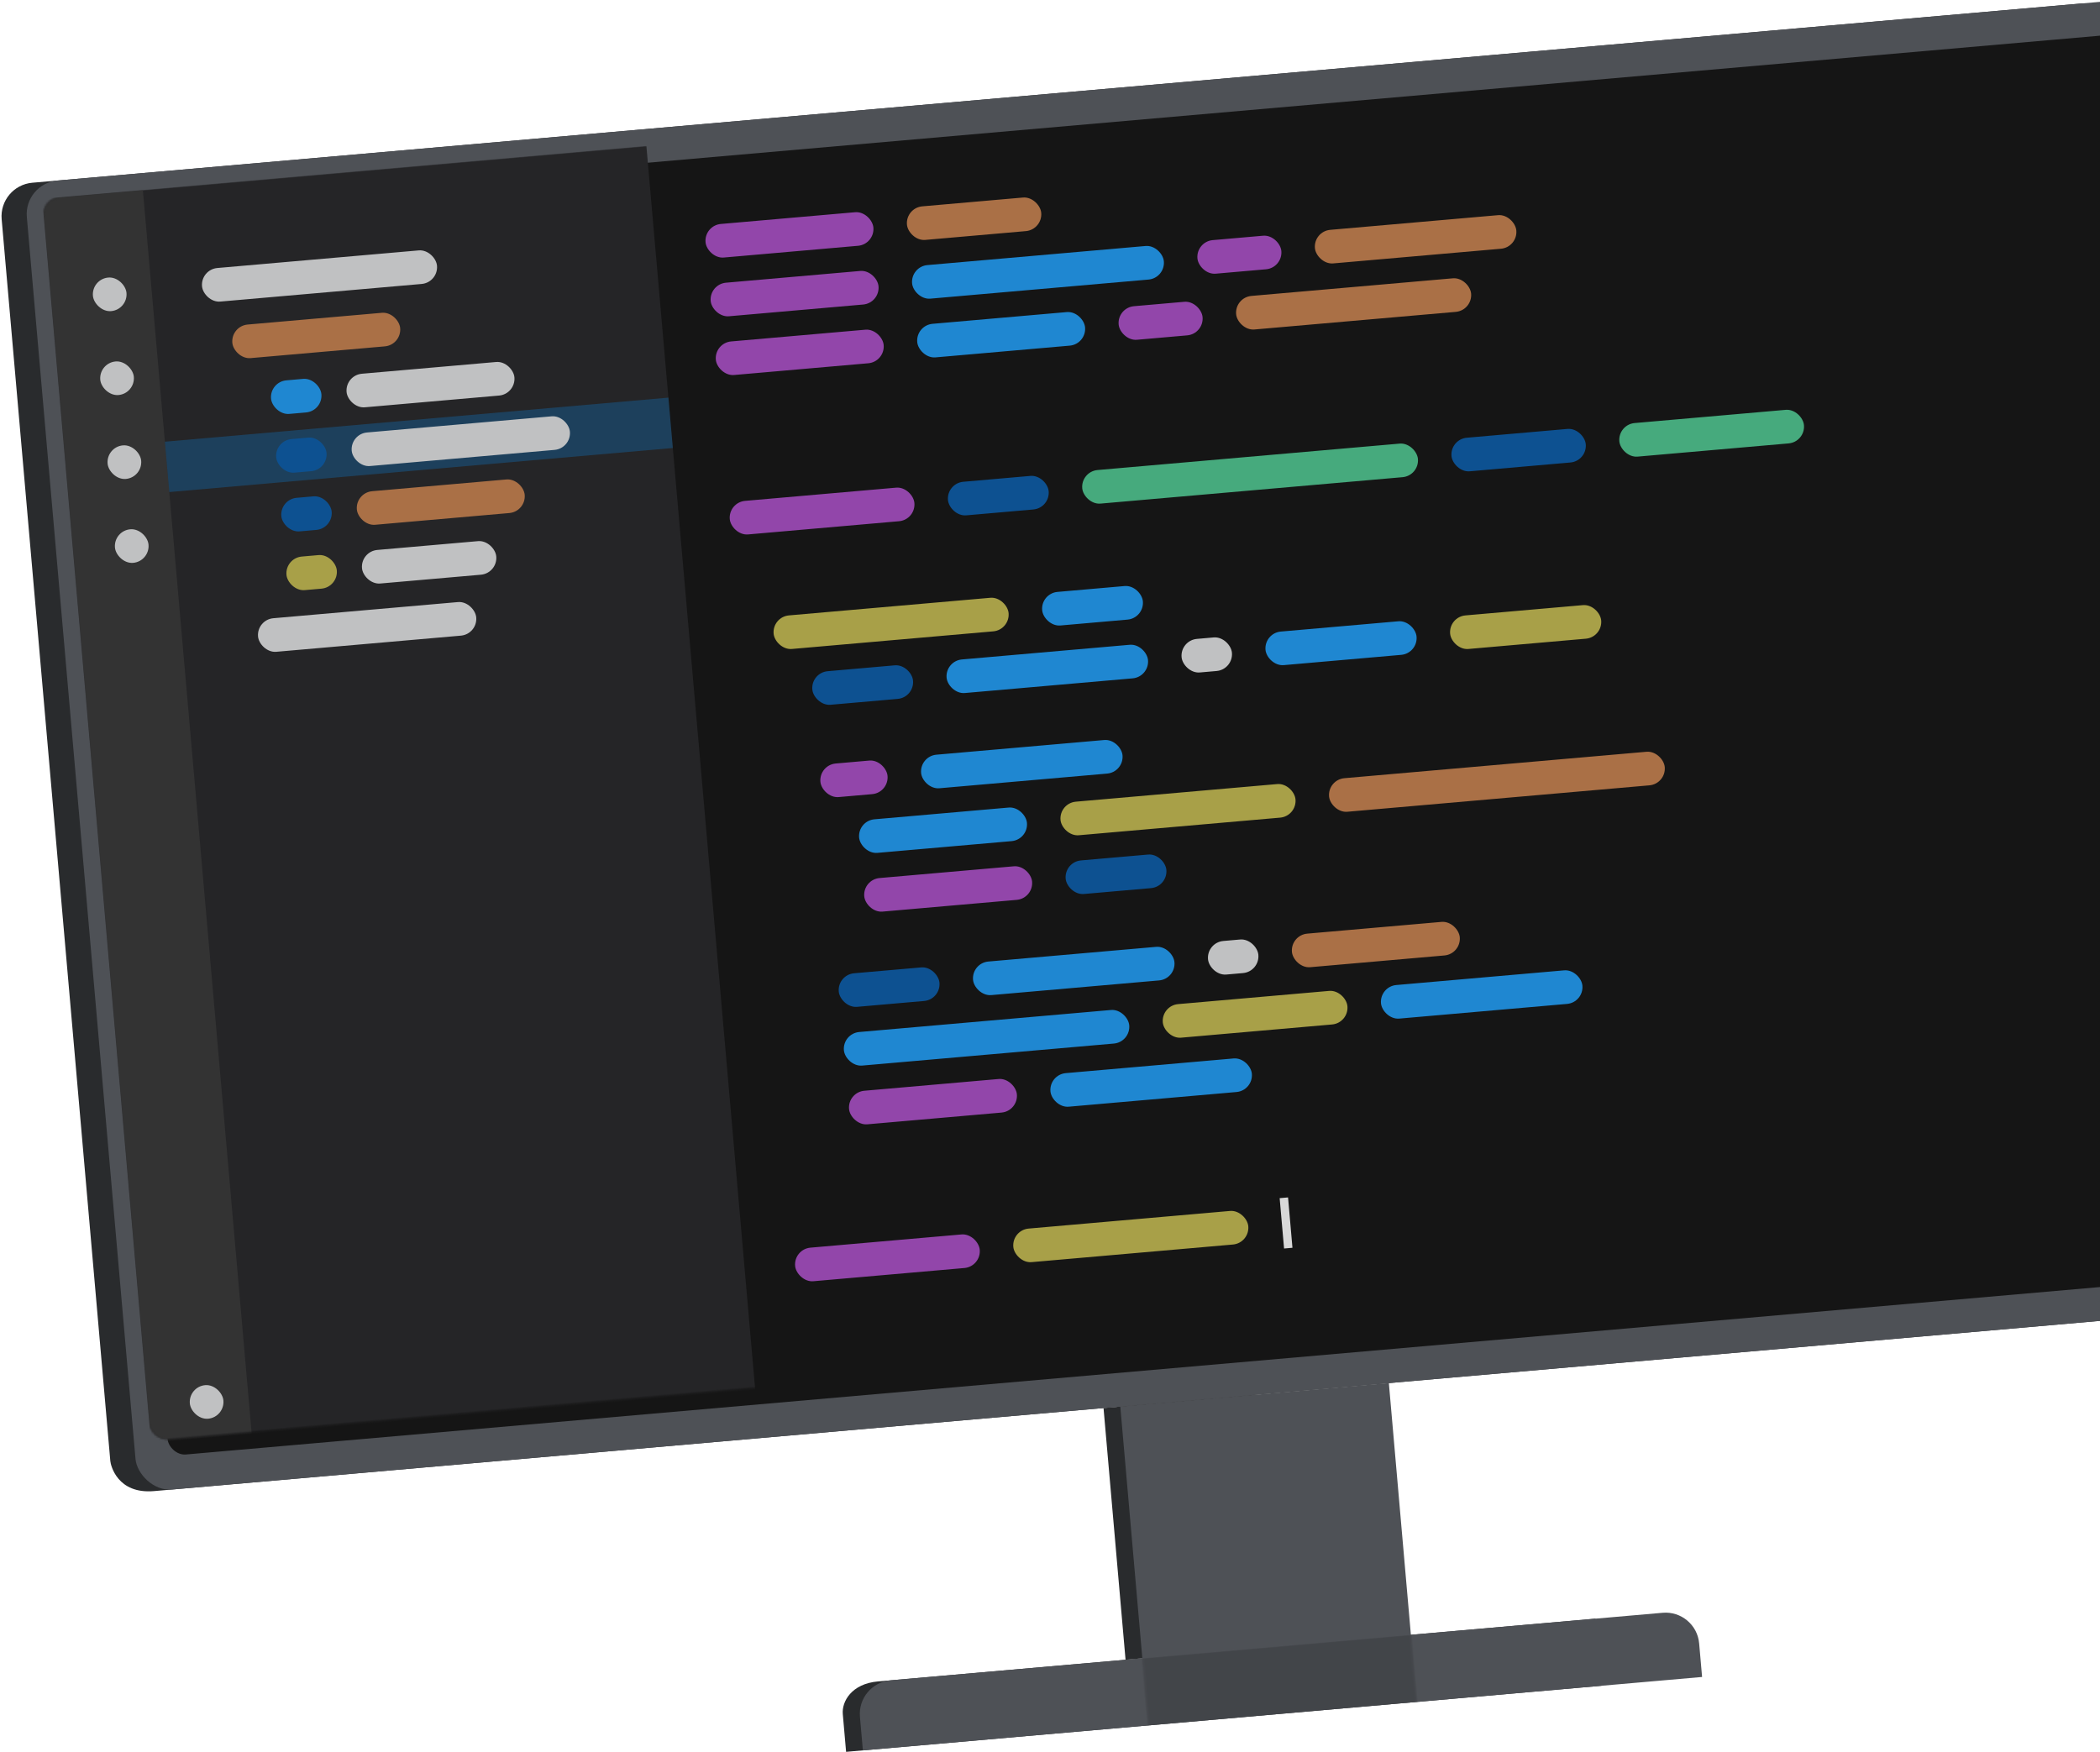 <?xml version="1.0" encoding="UTF-8"?>
<svg width="1087px" height="907px" viewBox="0 0 1087 907" version="1.1" xmlns="http://www.w3.org/2000/svg" xmlns:xlink="http://www.w3.org/1999/xlink">
    <!-- Generator: Sketch 57.1 (83088) - https://sketch.com -->
    <title>Computer</title>
    <desc>Created with Sketch.</desc>
    <defs>
        <path d="M148.257,0 L287.793,0 L287.793,130.815 L418.608,130.815 C428.241,130.815 436.05,138.624 436.05,148.257 L436.05,165.699 L0,165.699 L0,148.257 C-1.17969621e-15,138.624 7.809,130.815 17.442,130.815 L148.257,130.815 L148.257,0 Z" id="path-1"></path>
        <linearGradient x1="50%" y1="0%" x2="50%" y2="99.264%" id="linearGradient-3">
            <stop stop-color="#000000" stop-opacity="0.5" offset="0%"></stop>
            <stop stop-color="#000000" stop-opacity="0" offset="100%"></stop>
        </linearGradient>
        <rect id="path-4" x="13.082" y="0" width="1168.614" height="680.238" rx="17.442"></rect>
        <rect id="path-6" x="0" y="0" width="1133.73" height="645.354" rx="8.721"></rect>
    </defs>
    <g id="Home-Page" stroke="none" stroke-width="1" fill="none" fill-rule="evenodd">
        <g id="NewComputerPage" transform="translate(-833, -96)">
            <g id="Computer" transform="translate(1458, 562.5) rotate(-5) translate(-1458, -562.5) translate(867, 139)">
                <g id="Stand" transform="translate(366.282, 680.238)">
                    <rect id="Rectangle" fill="#292B2D" x="148.257" y="0" width="78.489" height="130.815"></rect>
                    <path d="M19.622,130.815 C40.553,130.815 164.827,130.815 392.445,130.815 L392.445,165.699 L0,165.699 C0,159.885 0,153.344 0,146.077 C0,139.536 5.887,130.815 19.622,130.815 Z" id="Rectangle" fill="#292B2D"></path>
                    <g id="Rectangle" transform="translate(8.721, 0)">
                        <mask id="mask-2" fill="white">
                            <use xlink:href="#path-1"></use>
                        </mask>
                        <use id="Mask" fill="#4E5156" xlink:href="#path-1"></use>
                        <rect fill-opacity="0.15" fill="#000000" mask="url(#mask-2)" x="0" y="130.815" width="436.05" height="34.884"></rect>
                        <rect fill="url(#linearGradient-3)" mask="url(#mask-2)" x="148.257" y="0" width="139.536" height="43.605"></rect>
                    </g>
                </g>
                <g id="Group-10">
                    <path d="M17.442,0 L1081.404,0 C1100.67,-3.53908864e-15 1116.288,15.618 1116.288,34.884 L1116.288,680.238 L1116.288,680.238 C548.278,680.238 183.256,680.238 21.222,680.238 C2.122,680.238 0,664.976 0,662.796 C0,447.678 0,232.56 0,17.442 C-1.17969621e-15,7.809 7.809,8.87497168e-15 17.442,0 Z" id="Frame" fill="#292B2D"></path>
                    <mask id="mask-5" fill="white">
                        <use xlink:href="#path-4"></use>
                    </mask>
                    <use id="Frame" fill="#4E5156" xlink:href="#path-4"></use>
                </g>
                <g id="Screen" transform="translate(30.523, 17.442)">
                    <mask id="mask-7" fill="white">
                        <use xlink:href="#path-6"></use>
                    </mask>
                    <use id="Mask" fill="#151515" xlink:href="#path-6"></use>
                    <rect id="Rectangle" fill="#252527" mask="url(#mask-7)" x="-8.721" y="-8.721" width="313.956" height="662.796"></rect>
                    <rect id="Rectangle" fill="#333333" mask="url(#mask-7)" x="-8.721" y="-8.721" width="52.326" height="662.796"></rect>
                </g>
                <rect id="Rectangle" fill="#D8D8D8" x="614.831" y="579.947" width="4.361" height="26.163"></rect>
                <g id="Group-9" transform="translate(74.129, 52.326)">
                    <g id="Group" transform="translate(305.235, 204.944)">
                        <g id="Group-2">
                            <rect id="Rectangle" fill="#A8A048" x="0" y="0" width="122.094" height="17.442" rx="8.721"></rect>
                            <rect id="Rectangle" fill="#1F87D1" x="139.536" y="0" width="52.326" height="17.442" rx="8.721"></rect>
                        </g>
                        <g id="Group-2" transform="translate(17.442, 30.523)">
                            <rect id="Rectangle" fill="#0D5191" x="0" y="0" width="52.326" height="17.442" rx="8.721"></rect>
                            <rect id="Rectangle" fill="#1F87D1" x="69.768" y="0" width="104.652" height="17.442" rx="8.721"></rect>
                            <rect id="Rectangle" fill="#1F87D1" x="235.467" y="0" width="78.489" height="17.442" rx="8.721"></rect>
                            <rect id="Rectangle" fill="#A8A048" x="331.398" y="0" width="78.489" height="17.442" rx="8.721"></rect>
                            <rect id="Rectangle" fill="#C0C1C2" x="191.862" y="0" width="26.163" height="17.442" rx="8.721"></rect>
                        </g>
                    </g>
                    <g id="Group-5" transform="translate(322.677, 392.445)">
                        <g id="Group-2" transform="translate(0, 30.523)">
                            <rect id="Rectangle" fill="#1F87D1" x="0" y="0" width="148.257" height="17.442" rx="8.721"></rect>
                            <rect id="Rectangle" fill="#A8A048" x="165.699" y="0" width="95.931" height="17.442" rx="8.721"></rect>
                            <rect id="Rectangle" fill="#1F87D1" x="279.072" y="0" width="104.652" height="17.442" rx="8.721"></rect>
                        </g>
                        <g id="Group-2">
                            <rect id="Rectangle" fill="#0D5191" x="0" y="0" width="52.326" height="17.442" rx="8.721"></rect>
                            <rect id="Rectangle" fill="#1F87D1" x="69.768" y="0" width="104.652" height="17.442" rx="8.721"></rect>
                            <rect id="Rectangle" fill="#C0C1C2" x="191.862" y="0" width="26.163" height="17.442" rx="8.721"></rect>
                            <rect id="Rectangle" fill="#AA7046" x="235.467" y="0" width="87.21" height="17.442" rx="8.721"></rect>
                        </g>
                        <g id="Group-2" transform="translate(0, 61.047)">
                            <rect id="Rectangle" fill="#9246AA" x="0" y="0" width="87.21" height="17.442" rx="8.721"></rect>
                            <rect id="Rectangle" fill="#1F87D1" x="104.652" y="0" width="104.652" height="17.442" rx="8.721"></rect>
                        </g>
                    </g>
                    <g id="Group-4" transform="translate(322.677, 283.433)">
                        <g id="Group-2" transform="translate(17.442, 30.523)">
                            <rect id="Rectangle" fill="#A8A048" x="104.652" y="0" width="122.094" height="17.442" rx="8.721"></rect>
                            <rect id="Rectangle" fill="#AA7046" x="244.188" y="0" width="174.42" height="17.442" rx="8.721"></rect>
                            <rect id="Rectangle" fill="#1F87D1" x="0" y="0" width="87.21" height="17.442" rx="8.721"></rect>
                        </g>
                        <g id="Group-2">
                            <rect id="Rectangle" fill="#9246AA" x="0" y="0" width="34.884" height="17.442" rx="8.721"></rect>
                            <rect id="Rectangle" fill="#1F87D1" x="52.326" y="0" width="104.652" height="17.442" rx="8.721"></rect>
                        </g>
                        <g id="Group-2" transform="translate(17.442, 61.047)">
                            <rect id="Rectangle" fill="#9246AA" x="0" y="0" width="87.21" height="17.442" rx="8.721"></rect>
                            <rect id="Rectangle" fill="#0D5191" x="104.652" y="0" width="52.326" height="17.442" rx="8.721"></rect>
                        </g>
                    </g>
                    <g id="Group-3" transform="translate(287.793, 30.523)">
                        <rect id="Rectangle" fill="#9246AA" x="0" y="0" width="87.21" height="17.442" rx="8.721"></rect>
                        <rect id="Rectangle" fill="#9246AA" x="252.909" y="0" width="43.605" height="17.442" rx="8.721"></rect>
                        <rect id="Rectangle" fill="#AA7046" x="313.956" y="0" width="104.652" height="17.442" rx="8.721"></rect>
                        <rect id="Rectangle" fill="#1F87D1" x="104.652" y="0" width="130.815" height="17.442" rx="8.721"></rect>
                    </g>
                    <g id="Group-3" transform="translate(287.793, 0)">
                        <rect id="Rectangle" fill="#9246AA" x="0" y="0" width="87.21" height="17.442" rx="8.721"></rect>
                        <rect id="Rectangle" fill="#AA7046" x="104.652" y="0" width="69.768" height="17.442" rx="8.721"></rect>
                    </g>
                    <g id="Group-6">
                        <g id="Group-3" transform="translate(26.163, 0)" fill="#C0C1C2">
                            <rect id="Rectangle" x="0" y="0" width="122.094" height="17.442" rx="8.721"></rect>
                        </g>
                        <g id="Group-3" transform="translate(39.245, 30.523)" fill="#AA7046">
                            <rect id="Rectangle" x="0" y="0" width="87.21" height="17.442" rx="8.721"></rect>
                        </g>
                        <g id="Group-3" transform="translate(39.245, 183.141)" fill="#C0C1C2">
                            <rect id="Rectangle" x="0" y="0" width="113.373" height="17.442" rx="8.721"></rect>
                        </g>
                        <g id="Group-7" transform="translate(0, 61.047)">
                            <g id="Group-3" transform="translate(56.687, 0)">
                                <rect id="Rectangle" fill="#1F87D1" x="0" y="0" width="26.163" height="17.442" rx="8.721"></rect>
                                <rect id="Rectangle" fill="#C0C1C2" x="39.245" y="0" width="87.21" height="17.442" rx="8.721"></rect>
                            </g>
                            <g id="Group-3" transform="translate(0, 26.163)">
                                <rect id="Rectangle" fill-opacity="0.4" fill="#1369AE" x="0" y="0" width="261.63" height="26.163"></rect>
                                <rect id="Rectangle" fill="#0D5191" x="56.687" y="4.361" width="26.163" height="17.442" rx="8.721"></rect>
                                <rect id="Rectangle" fill="#C0C1C2" x="95.931" y="4.361" width="113.373" height="17.442" rx="8.721"></rect>
                            </g>
                            <g id="Group-3" transform="translate(56.687, 61.047)">
                                <rect id="Rectangle" fill="#0D5191" x="0" y="0" width="26.163" height="17.442" rx="8.721"></rect>
                                <rect id="Rectangle" fill="#AA7046" x="39.245" y="0" width="87.21" height="17.442" rx="8.721"></rect>
                            </g>
                            <g id="Group-3" transform="translate(56.687, 91.57)">
                                <rect id="Rectangle" fill="#A8A048" x="0" y="0" width="26.163" height="17.442" rx="8.721"></rect>
                                <rect id="Rectangle" fill="#C0C1C2" x="39.245" y="0" width="69.768" height="17.442" rx="8.721"></rect>
                            </g>
                        </g>
                    </g>
                    <g id="Group-3" transform="translate(287.793, 61.047)">
                        <rect id="Rectangle" fill="#9246AA" x="0" y="0" width="87.21" height="17.442" rx="8.721"></rect>
                        <rect id="Rectangle" fill="#9246AA" x="209.304" y="0" width="43.605" height="17.442" rx="8.721"></rect>
                        <rect id="Rectangle" fill="#AA7046" x="270.351" y="0" width="122.094" height="17.442" rx="8.721"></rect>
                        <rect id="Rectangle" fill="#1F87D1" x="104.652" y="0" width="87.21" height="17.442" rx="8.721"></rect>
                    </g>
                    <g id="Group-3" transform="translate(287.793, 143.897)">
                        <rect id="Rectangle" fill="#9246AA" x="0" y="0" width="95.931" height="17.442" rx="8.721"></rect>
                        <rect id="Rectangle" fill="#46AA7D" x="183.141" y="0" width="174.42" height="17.442" rx="8.721"></rect>
                        <rect id="Rectangle" fill="#46AA7D" x="462.213" y="0" width="95.931" height="17.442" rx="8.721"></rect>
                        <rect id="Rectangle" fill="#0D5191" x="113.373" y="0" width="52.326" height="17.442" rx="8.721"></rect>
                        <rect id="Rectangle" fill="#0D5191" x="375.003" y="0" width="69.768" height="17.442" rx="8.721"></rect>
                    </g>
                    <g id="Group-3" transform="translate(287.793, 531.981)">
                        <rect id="Rectangle" fill="#9246AA" x="0" y="0" width="95.931" height="17.442" rx="8.721"></rect>
                        <rect id="Rectangle" fill="#A8A048" x="113.373" y="0" width="122.094" height="17.442" rx="8.721"></rect>
                    </g>
                </g>
                <g id="Group-8" transform="translate(43.605, 52.326)" fill="#C0C1C2">
                    <rect id="Rectangle" x="0" y="0" width="17.442" height="17.442" rx="8.721"></rect>
                    <rect id="Rectangle" x="0" y="87.21" width="17.442" height="17.442" rx="8.721"></rect>
                    <rect id="Rectangle" x="0" y="130.815" width="17.442" height="17.442" rx="8.721"></rect>
                    <rect id="Rectangle" x="0" y="43.605" width="17.442" height="17.442" rx="8.721"></rect>
                </g>
                <rect id="Rectangle" fill="#C0C1C2" x="43.605" y="627.912" width="17.442" height="17.442" rx="8.721"></rect>
            </g>
        </g>
    </g>
</svg>
